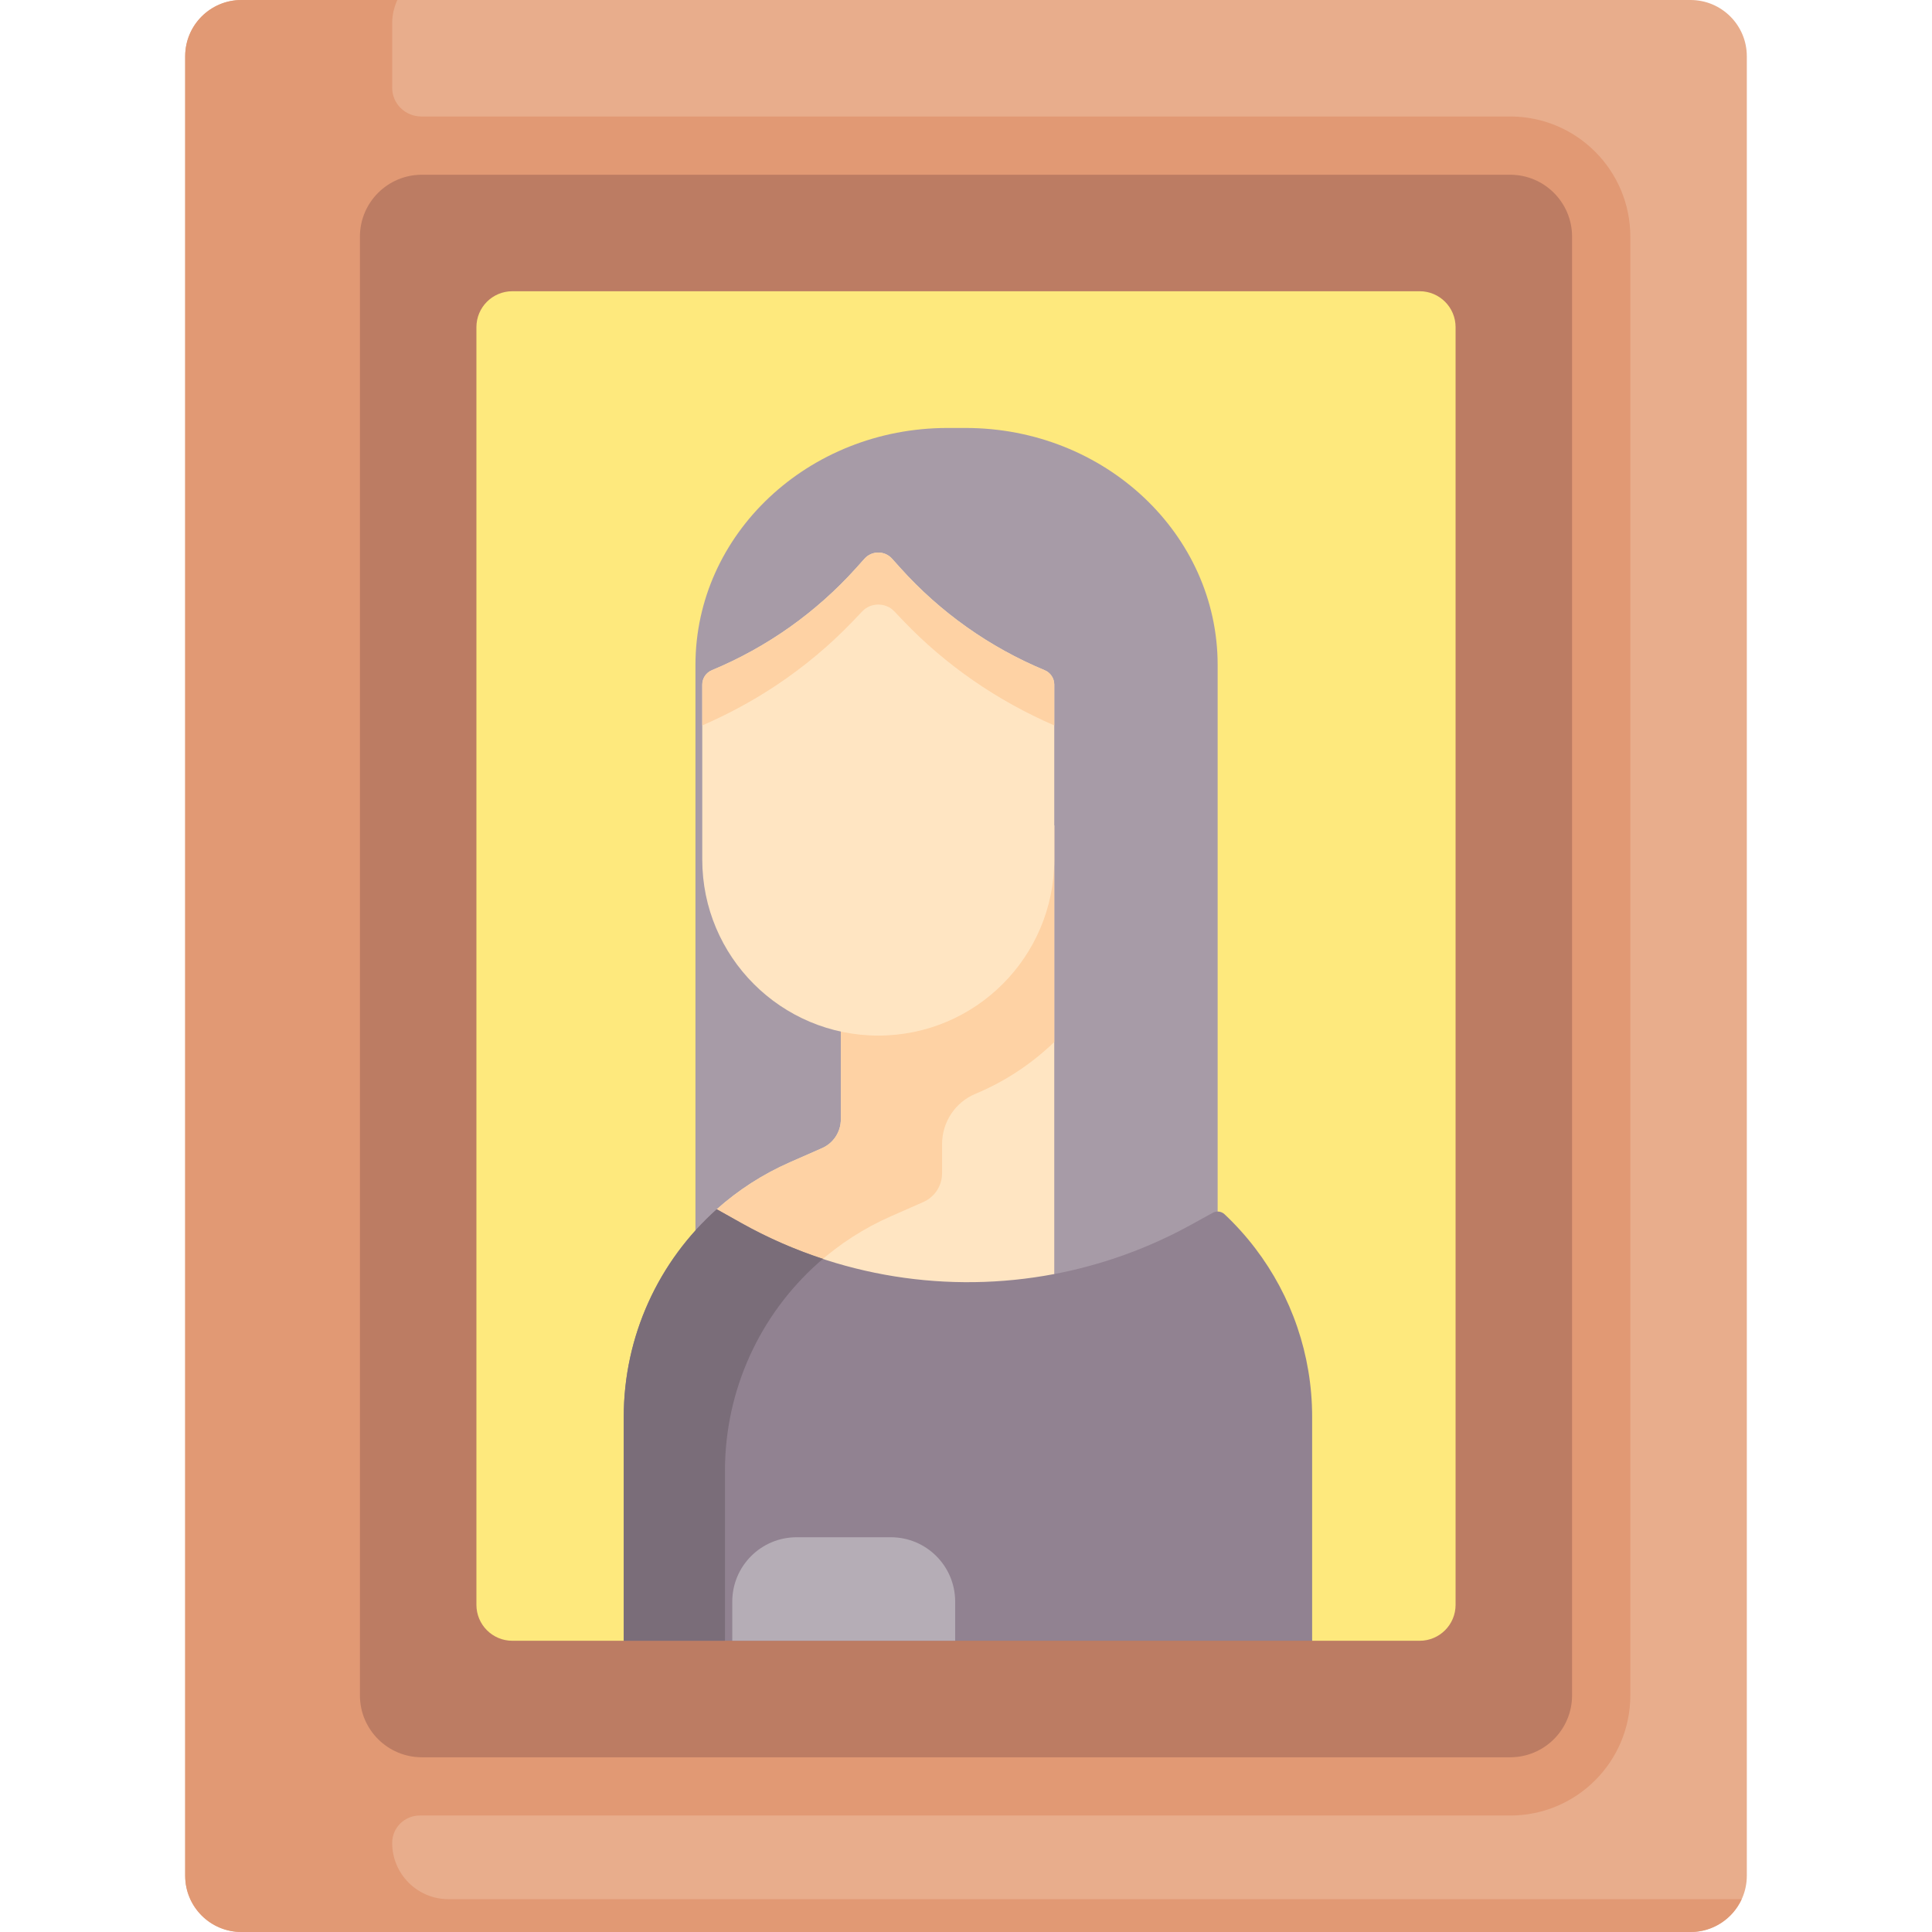 <svg id="Capa_1" enable-background="new 0 0 497.54 497.54" height="512" viewBox="0 0 497.54 497.54" width="512" xmlns="http://www.w3.org/2000/svg"><g><g id="XMLID_126_"><g><path d="m449.85 14.49v468.56c0 8.01-6.49 14.49-14.49 14.49h-373.18c-8 0-14.49-6.48-14.49-14.49v-468.56c0-8 6.49-14.49 14.49-14.49h373.18c8 0 14.49 6.49 14.49 14.49z" fill="#e8ad8c"/></g></g><path d="m115.486 489.084c-8.003 0-14.49-6.487-14.49-14.49 0-3.957 3.25-7.107 7.207-7.052.145.002.29.003.436.003h280.264c17.092 0 30.948-13.856 30.948-30.948v-375.65c0-17.092-13.856-30.948-30.948-30.948h-280.265c-.026 0-.053 0-.079 0-4.152.01-7.563-3.253-7.563-7.405v-16.56c0-2.156.484-4.195 1.329-6.034h-40.145c-8.003 0-14.49 6.487-14.49 14.49v468.56c0 8.003 6.487 14.49 14.49 14.49h373.18c5.846 0 10.873-3.467 13.163-8.456z" fill="#e19974"/><path d="m92.69 436.596v-375.649c0-8.808 7.14-15.948 15.948-15.948h280.264c8.808 0 15.948 7.14 15.948 15.948v375.649c0 8.808-7.14 15.948-15.948 15.948h-280.264c-8.808 0-15.948-7.14-15.948-15.948z" fill="#bc7c63"/><path d="m365.599 75h-233.658c-5.109 0-9.251 4.142-9.251 9.251v329.038c0 5.109 4.142 9.251 9.251 9.251h28.689l27.95-10.09h143.581l5.749 10.09h27.689c5.109 0 9.251-4.142 9.251-9.251v-329.038c0-5.109-4.142-9.251-9.251-9.251z" fill="#fee97d"/><path d="m313.577 171.25c0-33.71-29.068-61.038-64.925-61.038h-4.63c-35.857 0-64.925 27.328-64.925 61.038v197.591h134.479v-197.591z" fill="#a79ba7"/><g><path d="m286.583 337.135-15.083-9.035v-106.74-8.81h-54.96v75.716c0 3.211-1.898 6.119-4.837 7.411l-8.263 3.633c-7 3.07-13.33 7.18-18.85 12.1v.01l.009.005 26.449 43.809z" fill="#ffe5c2"/></g><g id="XMLID_128_"><g><path d="m235.586 212.55h-19.046v75.716c0 3.211-1.898 6.119-4.837 7.411l-8.263 3.633c-7 3.07-13.33 7.18-18.85 12.1v.01l.009.005 15.491 25.658c3.069-4.289 6.6-8.255 10.567-11.793 5.52-4.92 11.85-9.03 18.85-12.1l8.263-3.633c2.94-1.293 4.837-4.2 4.837-7.411v-7.499c0-5.65 3.364-10.785 8.58-12.955 7.598-3.162 14.477-7.717 20.312-13.35v-41.912-5.07-8.81z" fill="#fed2a4"/><path d="m271.5 176.3v45.06c0 25.03-20.29 45.33-45.32 45.33-12.51 0-23.85-5.07-32.05-13.28-8.2-8.2-13.28-19.53-13.28-32.05v-45.06c0-1.62.98-3.08 2.47-3.7 7.1-2.95 13.83-6.68 20.06-11.09 6.23-4.42 11.98-9.53 17.12-15.25l2.14-2.39c1.89-2.1 5.19-2.1 7.08 0l2.14 2.39c10.28 11.44 22.98 20.44 37.18 26.34.75.31 1.36.83 1.79 1.48.43.64.67 1.41.67 2.22z" fill="#ffe5c2"/><path d="m199.86 176.514c7.192-4.789 13.83-10.326 19.764-16.524l2.471-2.59c2.182-2.276 5.992-2.276 8.173 0l2.471 2.59c10.853 11.336 24.048 20.453 38.762 26.82v-10.51c0-.81-.24-1.58-.67-2.22-.43-.65-1.04-1.17-1.79-1.48-14.2-5.9-26.9-14.9-37.18-26.34l-2.14-2.39c-1.89-2.1-5.19-2.1-7.08 0l-2.14 2.39c-5.14 5.72-10.89 10.83-17.12 15.25-6.23 4.41-12.96 8.14-20.06 11.09-1.49.62-2.47 2.08-2.47 3.7v10.514c6.674-2.888 13.042-6.336 19.009-10.3z" fill="#fed2a4"/></g></g><g id="XMLID_142_"><g><g id="XMLID_143_"><g><path d="m337.91 364.88v57.66h-177.28v-57.66c0-20.77 8.97-40.1 23.96-53.47v.01l6.38 3.58c24.81 13.89 53.36 18.26 80.53 13.1 12.19-2.32 24.1-6.56 35.28-12.72l5.511-3.044c.991-.547 2.233-.412 3.058.363 2.891 2.715 5.541 5.661 7.931 8.801 9.31 12.22 14.63 27.37 14.63 43.38z" fill="#918291"/></g></g></g></g><g><path d="m186.697 378.76c0-20.77 8.97-40.1 23.96-53.47.419-.374.852-.733 1.281-1.098-7.195-2.369-14.223-5.416-20.968-9.192l-6.38-3.58v-.01c-14.99 13.37-23.96 32.7-23.96 53.47v57.66h26.067z" fill="#7a6d79"/></g><g id="XMLID_160_"><g><path d="m245.98 412.45v10.09h-57.4v-10.09c0-9.15 7.42-16.57 16.58-16.57h24.25c9.15 0 16.57 7.42 16.57 16.57z" fill="#b5adb6"/></g></g></g></svg>